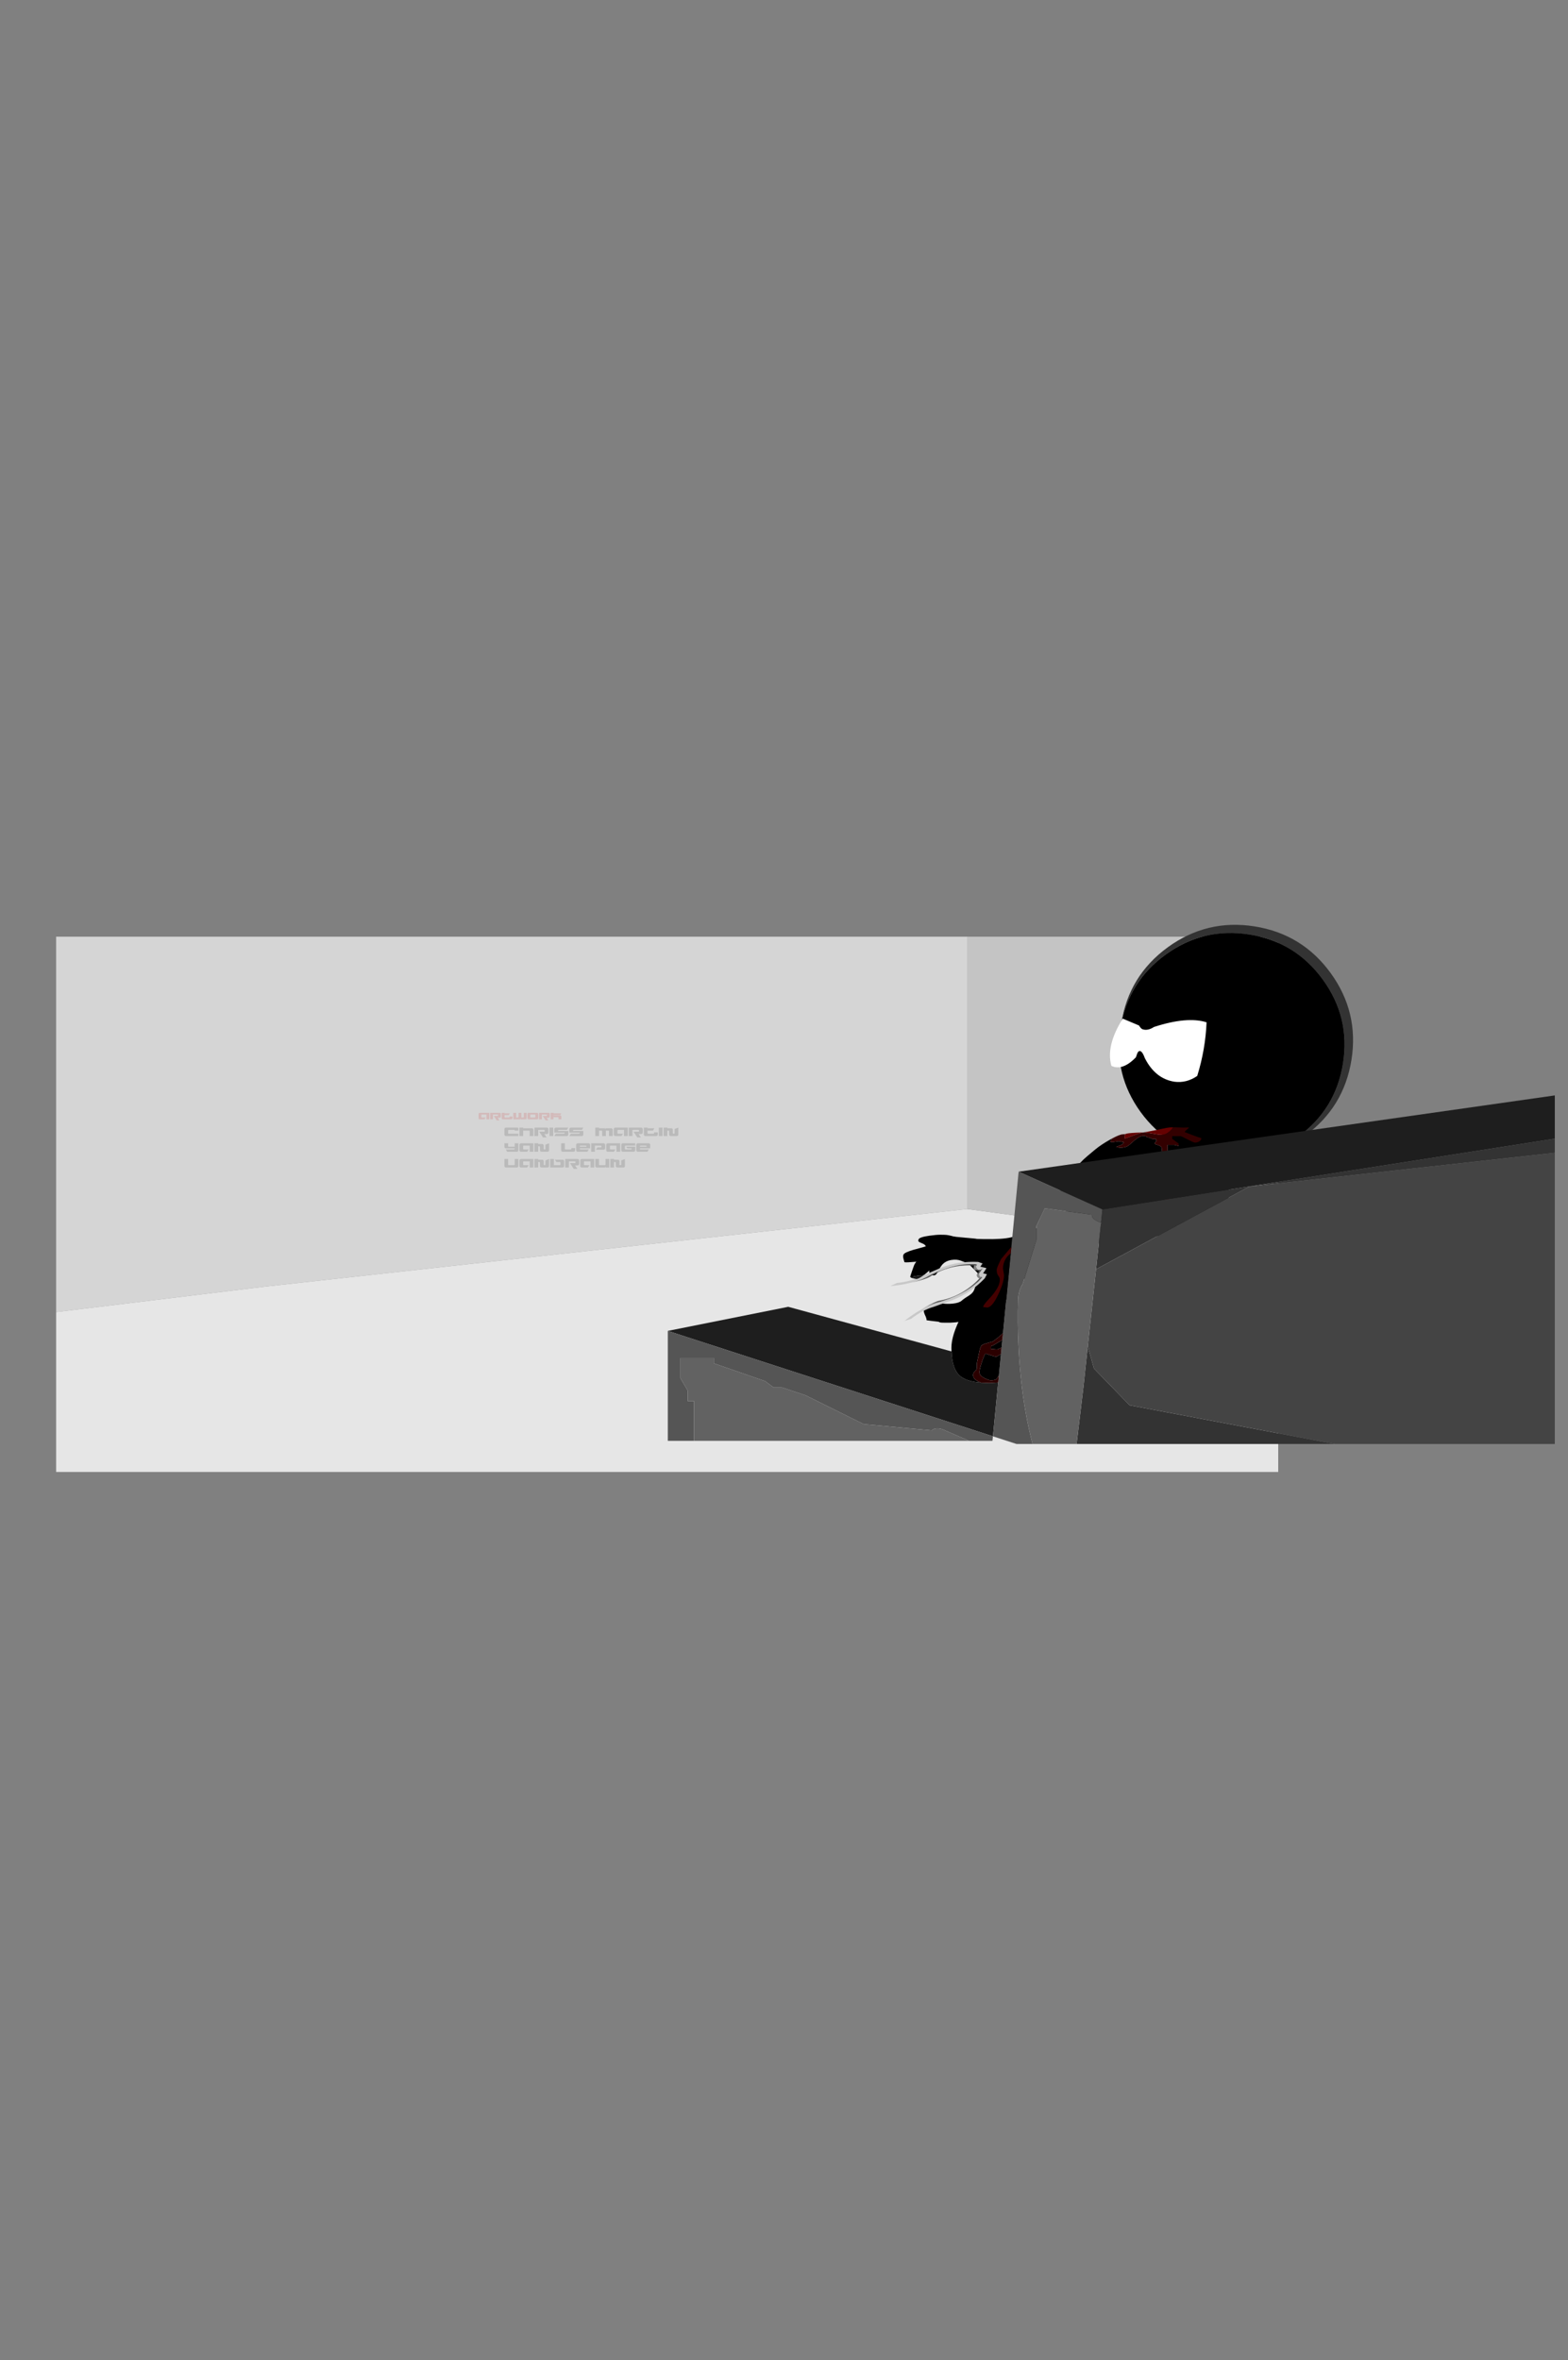 <?xml version="1.0" encoding="UTF-8" standalone="no"?>
<svg xmlns:xlink="http://www.w3.org/1999/xlink" height="2253.25px" width="1497.2px" xmlns="http://www.w3.org/2000/svg">
  <rect width="100%" height="100%" fill="#808080" stroke="none"/>
  <g transform="matrix(1.0, 0.0, 0.0, 1.0, 755.4, 1136.6)">
    <use height="511.0" transform="matrix(1.0, 0.0, 0.0, 1.0, -701.8, -242.4)" width="1166.9" xlink:href="#sprite0"/>
    <use height="511.5" transform="matrix(1.0, 0.0, 0.0, 1.0, -117.75, -269.6)" width="846.95" xlink:href="#sprite1"/>
    <use height="57.75" transform="matrix(1.0, 0.0, 0.0, 1.0, -298.45, -77.1)" width="196.95" xlink:href="#sprite11"/>
  </g>
  <defs>
    <g id="sprite0" transform="matrix(1.0, 0.0, 0.0, 1.0, 0.0, 0.0)">
      <use height="511.0" transform="matrix(1.0, 0.0, 0.0, 1.0, 0.0, 0.0)" width="1166.9" xlink:href="#shape0"/>
    </g>
    <g id="shape0" transform="matrix(1.0, 0.0, 0.0, 1.0, 0.0, 0.0)">
      <path d="M869.9 260.0 L199.95 334.0 0.0 358.35 0.0 0.0 869.9 0.0 869.9 260.0" fill="#d5d5d5" fill-rule="evenodd" stroke="none"/>
      <path d="M1166.9 300.2 L1166.9 511.0 0.0 511.0 0.0 358.35 199.95 334.0 869.9 260.0 1166.9 300.2" fill="#e6e6e6" fill-rule="evenodd" stroke="none"/>
      <path d="M1166.9 300.2 L869.9 260.0 869.9 0.0 1166.9 0.0 1166.9 300.2" fill="#c4c4c4" fill-rule="evenodd" stroke="none"/>
    </g>
    <g id="sprite1" transform="matrix(1.0, 0.0, 0.0, 1.0, -1.15, 0.0)">
      <use height="583.1" transform="matrix(-0.285, -0.123, -0.123, 0.285, 431.741, 293.408)" width="583.2" xlink:href="#sprite2"/>
      <use height="200.85" transform="matrix(1.099, 0.174, -0.174, 1.099, 451.55, 0.0)" width="200.0" xlink:href="#sprite7"/>
      <use height="74.8" transform="matrix(0.778, 0.328, -0.382, 0.907, 445.062, 79.231)" width="104.45" xlink:href="#sprite8"/>
      <use height="243.95" transform="matrix(0.44, 0.0, 0.0, 0.44, 366.95, 209.222)" width="389.15" xlink:href="#sprite9"/>
      <use height="332.75" transform="matrix(1.0, 0.0, 0.0, 1.0, 1.15, 178.75)" width="846.95" xlink:href="#sprite10"/>
    </g>
    <g id="sprite2" transform="matrix(1.0, 0.0, 0.0, 1.0, 280.25, 274.5)">
      <use height="396.05" transform="matrix(1.0, 0.0, 0.0, 1.0, -280.25, -274.5)" width="560.3" xlink:href="#sprite3"/>
      <use height="159.8" transform="matrix(0.944, 0.326, -0.326, 0.944, -44.656, 28.651)" width="255.0" xlink:href="#sprite4"/>
      <use height="85.6" transform="matrix(0.492, 0.279, -0.279, 0.492, 42.459, 13.515)" width="529.15" xlink:href="#sprite5"/>
      <use height="85.6" transform="matrix(0.279, 0.492, 0.492, -0.279, 7.289, 48.326)" width="529.15" xlink:href="#sprite5"/>
      <use height="141.1" transform="matrix(0.949, 0.307, -0.307, 0.949, 42.444, -51.993)" width="245.85" xlink:href="#sprite6"/>
    </g>
    <g id="sprite3" transform="matrix(1.0, 0.0, 0.0, 1.0, 280.15, 198.05)">
      <use height="396.05" transform="matrix(1.0, 0.0, 0.0, 1.0, -280.15, -198.05)" width="560.3" xlink:href="#shape1"/>
    </g>
    <g id="shape1" transform="matrix(1.0, 0.0, 0.0, 1.0, 280.15, 198.05)">
      <path d="M-165.4 -198.05 L-149.7 -178.2 Q-123.6 -144.5 -91.95 -100.0 -65.9 -63.3 -50.45 -46.7 -32.15 -27.05 -0.95 -4.0 20.3 11.6 70.55 32.3 L109.65 48.0 Q127.35 55.15 137.85 60.0 L149.05 61.0 Q170.3 63.1 182.35 66.6 187.3 68.1 201.05 74.0 211.55 78.5 230.15 89.8 256.15 105.65 256.15 113.0 256.15 117.85 253.25 119.35 251.2 120.4 245.95 120.2 238.95 119.95 236.55 120.2 230.9 120.85 227.15 124.0 231.25 128.1 256.7 147.95 280.15 167.4 280.15 174.5 280.15 178.9 277.75 182.8 275.85 185.95 268.15 195.0 262.45 193.9 237.5 180.2 208.95 164.5 190.95 157.35 L190.05 157.0 189.05 157.0 Q192.05 160.0 192.05 167.5 192.05 176.8 189.05 186.05 185.15 198.0 178.55 198.0 170.85 198.0 167.3 195.25 164.25 192.9 163.15 187.4 162.8 185.65 161.85 174.8 161.0 165.3 159.05 158.0 154.7 141.5 137.6 130.95 123.8 122.5 111.05 122.0 L87.25 120.85 Q60.7 130.35 41.85 139.55 29.05 145.75 13.8 155.35 2.8 162.25 -4.0 164.2 -13.55 167.0 -32.45 167.0 -45.9 167.0 -51.75 162.8 -56.35 159.5 -60.35 149.55 -67.45 132.0 -70.4 126.3 -79.2 109.2 -93.95 92.0 -104.05 80.15 -141.0 34.9 -163.0 7.95 -198.3 -31.0 -206.35 -36.15 -215.95 -45.95 -227.85 -58.1 -246.45 -81.85 -257.5 -96.0 -280.15 -126.15 -257.9 -144.55 -188.45 -184.85 L-165.4 -198.05 M76.15 56.7 Q75.05 56.8 75.05 57.0 L80.05 57.0 76.15 56.7" fill="#000000" fill-rule="evenodd" stroke="none"/>
    </g>
    <g id="sprite4" transform="matrix(1.0, 0.0, 0.0, 1.0, 127.5, 79.9)">
      <use height="159.8" transform="matrix(1.0, 0.0, 0.0, 1.0, -127.5, -79.9)" width="255.0" xlink:href="#shape2"/>
    </g>
    <g id="shape2" transform="matrix(1.0, 0.0, 0.0, 1.0, 127.5, 79.9)">
      <path d="M-120.5 -56.4 Q-120.5 -66.95 -112.5 -72.95 -103.25 -79.9 -84.0 -79.9 -49.55 -79.9 -36.35 -63.2 -31.45 -56.95 -27.95 -46.5 L-22.5 -27.9 Q-19.6 -18.45 -8.45 -9.85 L2.05 -2.0 Q8.65 3.1 13.5 8.1 20.7 15.55 40.6 19.05 56.15 21.75 70.5 21.1 84.7 20.55 103.05 30.65 113.0 36.15 127.5 46.1 127.1 52.75 121.95 61.65 116.8 70.5 116.5 76.1 L102.8 76.9 73.25 78.1 78.5 78.1 Q78.5 79.9 68.15 79.9 L44.05 78.25 Q8.45 74.05 -4.5 66.1 L-21.5 55.85 -34.5 47.8 -35.7 47.7 Q-40.25 45.9 -50.95 42.35 -70.4 35.8 -83.2 29.7 -127.5 8.5 -127.5 -21.4 -127.5 -34.05 -120.8 -45.4 L-120.35 -45.35 -120.4 -46.05 -120.5 -56.4" fill="#000000" fill-rule="evenodd" stroke="none"/>
    </g>
    <g id="sprite5" transform="matrix(1.0, 0.0, 0.0, 1.0, 264.55, 42.8)">
      <use height="85.6" transform="matrix(1.0, 0.0, 0.0, 1.0, -264.55, -42.8)" width="529.15" xlink:href="#shape3"/>
    </g>
    <g id="shape3" transform="matrix(1.0, 0.0, 0.0, 1.0, 264.55, 42.8)">
      <path d="M-250.55 14.7 L-264.55 1.7 -233.55 -9.35 -247.55 -25.35 -224.5 -36.35 Q-118.0 -53.1 -19.45 -26.35 L90.55 7.7 Q150.5 30.7 227.6 29.7 L264.6 42.7 Q222.65 43.35 186.3 40.55 L140.95 35.35 Q85.0 26.6 45.55 7.7 -114.8 -49.4 -216.55 -22.35 -202.65 -12.3 -216.55 4.7 L-250.55 14.7" fill="#c8c8c8" fill-rule="evenodd" stroke="none"/>
      <path d="M-200.55 -19.35 Q-193.1 -7.1 -200.55 5.15 L-216.55 4.7 Q-202.65 -12.3 -216.55 -22.35 L-200.55 -19.35" fill="#848484" fill-rule="evenodd" stroke="none"/>
      <path d="M140.95 35.35 Q65.95 26.1 45.55 15.65 -69.1 -41.7 -200.55 -19.35 L-216.55 -22.35 Q-114.8 -49.4 45.55 7.7 85.0 26.6 140.95 35.35 M-200.55 5.15 L-227.55 14.7 -250.55 14.7 -216.55 4.7 -200.55 5.15" fill="#595959" fill-rule="evenodd" stroke="none"/>
    </g>
    <g id="sprite6" transform="matrix(1.0, 0.0, 0.0, 1.0, 122.9, 70.55)">
      <use height="141.1" transform="matrix(1.0, 0.0, 0.0, 1.0, -122.9, -70.55)" width="245.85" xlink:href="#shape4"/>
    </g>
    <g id="shape4" transform="matrix(1.0, 0.0, 0.0, 1.0, 122.9, 70.55)">
      <path d="M81.65 56.35 L77.8 52.75 Q70.35 45.6 64.7 38.7 58.95 31.7 57.95 28.55 51.6 8.2 45.65 -1.5 37.65 -14.55 24.95 -19.45 15.65 -23.0 6.7 -25.6 L6.6 -25.6 6.55 -25.55 Q2.15 -24.15 -10.95 -18.0 -23.0 -12.35 -31.25 -10.2 -43.75 -6.95 -56.05 -8.45 L-52.55 -8.45 -68.95 -9.85 -99.05 -12.45 Q-109.9 -13.25 -115.4 -21.25 -120.6 -28.9 -118.55 -40.1 L-122.9 -40.8 Q-117.7 -52.6 -109.05 -59.2 -101.05 -65.35 -88.75 -67.95 -78.6 -70.1 -62.05 -70.45 -52.1 -70.65 -29.05 -70.45 L-1.4 -70.45 22.1 -70.55 Q39.6 -70.15 47.4 -66.9 54.85 -63.85 63.7 -53.85 L77.55 -37.75 87.95 -25.45 Q93.5 -19.15 98.05 -8.15 L100.5 -1.5 104.95 10.55 109.8 19.0 Q113.85 25.8 114.95 30.55 L119.3 48.0 Q122.95 63.05 122.95 65.05 122.95 67.8 114.8 69.4 L113.4 63.65 102.1 60.45 Q95.95 58.6 93.8 58.6 88.85 58.6 81.95 56.45 L81.65 56.35" fill="#000000" fill-rule="evenodd" stroke="none"/>
      <path d="M114.8 69.4 L114.0 69.55 104.45 70.55 Q97.2 70.55 81.65 56.35 L81.95 56.45 Q88.85 58.6 93.8 58.6 95.95 58.6 102.1 60.45 L113.4 63.65 114.8 69.4" fill="#1a1a1a" fill-rule="evenodd" stroke="none"/>
    </g>
    <g id="sprite7" transform="matrix(1.0, 0.0, 0.0, 1.0, 0.0, 0.0)">
      <use height="200.85" transform="matrix(1.0, 0.0, 0.0, 1.0, 0.0, 0.0)" width="200.0" xlink:href="#shape5"/>
    </g>
    <g id="shape5" transform="matrix(1.0, 0.0, 0.0, 1.0, 0.0, 0.0)">
      <path d="M120.9 198.0 Q145.65 191.85 164.95 172.55 193.3 144.25 193.3 104.2 193.3 64.15 164.95 35.9 136.65 7.55 96.65 7.55 56.6 7.55 28.25 35.9 0.75 63.4 0.0 102.15 L0.0 100.0 Q0.0 58.6 29.25 29.3 58.55 0.0 100.0 0.0 141.4 0.0 170.7 29.3 200.0 58.6 200.0 100.0 200.0 141.45 170.7 170.75 149.1 192.3 120.9 198.0" fill="#333333" fill-rule="evenodd" stroke="none"/>
      <path d="M0.0 102.15 Q0.75 63.4 28.25 35.9 56.6 7.55 96.65 7.55 136.65 7.55 164.95 35.9 193.3 64.15 193.3 104.2 193.3 144.25 164.95 172.55 145.65 191.85 120.9 198.0 109.35 200.85 96.65 200.85 56.6 200.85 28.25 172.55 0.0 144.25 0.0 104.2 L0.0 102.15" fill="#000000" fill-rule="evenodd" stroke="none"/>
    </g>
    <g id="sprite8" transform="matrix(1.0, 0.0, 0.0, 1.0, -1.8, -0.1)">
      <use height="74.8" transform="matrix(1.0, 0.0, 0.0, 1.0, 1.8, 0.1)" width="104.45" xlink:href="#shape6"/>
    </g>
    <g id="shape6" transform="matrix(1.0, 0.0, 0.0, 1.0, -1.8, -0.1)">
      <path d="M106.25 51.55 Q98.35 62.15 85.1 65.3 63.8 69.9 43.85 55.4 36.15 48.25 34.1 52.2 33.65 53.85 34.15 58.0 26.3 75.4 12.4 74.9 -2.45 59.15 3.5 28.4 L23.5 28.4 Q26.1 30.15 28.25 30.45 34.8 30.3 39.7 24.05 69.6 1.9 92.45 0.1 103.2 24.85 106.25 51.55" fill="#ffffff" fill-rule="evenodd" stroke="none"/>
    </g>
    <g id="sprite9" transform="matrix(1.0, 0.0, 0.0, 1.0, 0.0, -0.05)">
      <use height="243.95" transform="matrix(1.0, 0.0, 0.0, 1.0, 0.0, 0.05)" width="389.15" xlink:href="#shape7"/>
    </g>
    <g id="shape7" transform="matrix(1.0, 0.0, 0.0, 1.0, 0.0, -0.05)">
      <path d="M300.1 0.55 Q319.15 1.8 351.55 7.3 L382.2 12.65 387.35 13.55 387.15 16.65 388.15 30.7 Q389.15 43.35 389.15 62.15 L389.15 74.15 Q389.15 89.15 388.15 102.15 L385.15 157.15 Q383.2 162.55 377.6 179.1 371.65 195.25 365.15 206.8 346.5 239.8 319.0 244.0 316.1 242.0 267.4 238.8 202.45 234.6 183.15 232.15 170.95 230.65 81.4 197.5 26.75 177.3 0.0 166.55 L0.15 166.15 Q1.15 164.15 18.45 139.35 36.6 113.4 39.15 109.15 52.55 87.35 71.2 69.4 76.05 64.75 96.15 48.15 109.35 37.25 129.05 26.3 L133.4 23.95 Q130.25 27.75 129.2 31.2 129.9 31.9 130.9 32.1 L133.7 32.2 140.2 31.2 146.7 30.2 Q149.8 30.2 152.55 31.2 155.3 32.2 158.2 32.2 157.3 36.45 150.5 39.1 L142.2 42.2 142.2 43.2 146.25 43.7 150.7 44.2 Q160.55 44.2 166.85 40.5 169.55 38.9 179.2 30.2 193.1 17.75 202.05 18.25 206.5 18.5 208.2 21.2 L208.2 21.3 Q212.6 21.7 216.7 23.8 221.05 26.05 228.2 25.2 228.2 28.2 229.2 30.2 L226.7 31.85 Q226.1 32.65 225.2 36.2 233.45 38.7 236.1 40.0 239.35 41.6 240.25 44.0 240.9 45.7 241.1 51.1 241.4 58.6 242.2 64.2 243.2 71.5 245.95 86.8 248.2 100.4 248.2 108.2 248.2 116.15 246.2 122.95 244.2 129.75 244.2 133.7 244.2 146.65 248.2 161.5 252.25 176.65 256.2 177.2 256.2 175.15 257.7 172.8 259.2 170.4 259.2 169.7 259.2 164.45 256.2 145.9 L253.2 128.2 Q253.2 127.05 255.7 118.0 258.2 108.9 258.2 102.7 258.2 87.8 257.9 84.3 257.05 74.65 253.2 64.2 L253.2 38.2 268.2 38.2 273.45 39.6 277.2 40.2 277.2 35.2 271.25 30.8 Q265.1 26.15 263.2 25.2 L263.2 19.2 282.2 19.2 Q285.15 20.35 298.9 27.45 310.0 33.2 312.7 33.2 316.95 33.2 321.4 30.85 327.2 27.85 326.2 23.2 322.15 22.6 307.25 16.85 L290.2 10.2 Q291.3 8.25 297.45 2.85 L300.1 0.55 M161.4 14.65 L162.95 14.15 161.65 15.15 161.4 14.65 M198.15 11.15 L200.05 11.0 204.55 10.4 204.7 11.2 200.15 11.5 200.1 11.5 198.3 11.75 198.25 11.75 198.15 11.15" fill="#000000" fill-rule="evenodd" stroke="none"/>
      <path d="M133.4 23.95 Q149.95 15.15 156.15 15.15 L161.4 14.65 161.65 15.15 160.2 16.2 160.2 24.2 Q167.35 22.25 185.0 15.4 192.05 12.65 198.25 11.75 L198.3 11.75 200.1 11.5 200.15 11.5 204.7 11.2 Q208.5 11.2 221.65 13.7 234.8 16.2 240.2 16.2 248.35 16.2 256.35 9.7 261.35 5.7 265.2 0.05 271.4 -0.05 279.65 0.35 L286.65 0.65 297.0 0.35 300.1 0.55 297.45 2.85 Q291.3 8.25 290.2 10.2 L307.25 16.85 Q322.15 22.6 326.2 23.2 327.2 27.85 321.4 30.85 316.95 33.2 312.7 33.2 310.0 33.2 298.9 27.45 285.15 20.35 282.2 19.2 L263.2 19.2 263.2 25.2 Q265.1 26.15 271.25 30.8 L277.2 35.2 277.2 40.2 273.45 39.6 268.2 38.2 253.2 38.2 253.2 64.2 Q257.05 74.65 257.9 84.3 258.2 87.8 258.2 102.7 258.2 108.9 255.7 118.0 253.2 127.05 253.2 128.2 L256.2 145.9 Q259.2 164.45 259.2 169.7 259.2 170.4 257.7 172.8 256.2 175.15 256.2 177.2 252.25 176.65 248.2 161.5 244.2 146.65 244.2 133.7 244.2 129.75 246.2 122.95 248.2 116.15 248.2 108.2 248.2 100.4 245.95 86.8 243.2 71.5 242.2 64.2 241.4 58.6 241.1 51.1 240.9 45.7 240.25 44.0 239.35 41.6 236.1 40.0 233.45 38.7 225.2 36.2 226.1 32.65 226.7 31.85 L229.2 30.2 Q228.2 28.2 228.2 25.2 221.05 26.05 216.7 23.8 212.6 21.7 208.2 21.3 L208.2 21.2 Q206.5 18.5 202.05 18.25 193.1 17.75 179.2 30.2 169.55 38.9 166.85 40.5 160.55 44.2 150.7 44.2 L146.25 43.7 142.2 43.2 142.2 42.2 150.5 39.1 Q157.3 36.45 158.2 32.2 155.3 32.2 152.55 31.2 149.8 30.2 146.7 30.2 L140.2 31.2 133.7 32.2 130.9 32.1 Q129.9 31.9 129.2 31.2 130.25 27.75 133.4 23.95" fill="#330000" fill-rule="evenodd" stroke="none"/>
      <path d="M162.95 14.15 L164.2 13.65 Q170.5 12.05 198.15 11.15 L198.25 11.75 Q192.05 12.65 185.0 15.4 167.35 22.25 160.2 24.2 L160.2 16.2 161.65 15.15 162.95 14.15 M204.55 10.4 L223.0 7.05 251.15 1.15 Q255.9 0.1 265.2 0.05 261.35 5.7 256.35 9.7 248.35 16.2 240.2 16.2 234.8 16.2 221.65 13.7 208.5 11.2 204.7 11.2 L204.55 10.4" fill="#650101" fill-rule="evenodd" stroke="none"/>
    </g>
    <g id="sprite10" transform="matrix(1.0, 0.0, 0.0, 1.0, 0.0, 0.0)">
      <use height="332.75" transform="matrix(1.0, 0.0, 0.0, 1.0, 0.0, 0.0)" width="846.95" xlink:href="#shape8"/>
    </g>
    <g id="shape8" transform="matrix(1.0, 0.0, 0.0, 1.0, 0.0, 0.0)">
      <path d="M335.0 72.8 L846.95 0.0 846.95 41.3 415.0 108.8 335.0 72.8 M0.0 224.8 L115.0 201.8 270.9 244.4 Q271.5 261.1 278.8 267.6 284.9 273.05 299.15 274.25 L307.0 274.55 307.8 274.55 315.45 274.05 310.45 325.45 0.0 224.8" fill="#1e1e1e" fill-rule="evenodd" stroke="none"/>
      <path d="M846.95 41.3 L846.95 54.8 555.2 87.0 408.9 165.95 413.65 121.55 415.0 108.8 846.95 41.3 M636.95 332.75 L390.35 332.75 397.05 276.8 401.0 239.55 406.95 260.8 440.95 295.8 636.95 332.75" fill="#333333" fill-rule="evenodd" stroke="none"/>
      <path d="M846.95 54.8 L846.95 332.75 636.95 332.75 440.95 295.8 406.95 260.8 401.0 239.55 408.9 165.95 555.2 87.0 846.95 54.8" fill="#444444" fill-rule="evenodd" stroke="none"/>
      <path d="M348.3 332.75 L332.95 332.75 310.45 325.45 310.0 329.75 287.7 329.75 262.05 318.65 Q255.4 316.6 252.0 319.8 L187.0 313.8 131.5 286.3 109.0 278.8 101.0 278.8 93.0 272.8 44.0 255.8 44.0 250.8 12.0 250.8 12.0 269.8 19.0 281.8 19.0 291.8 25.0 291.8 25.0 329.75 0.0 329.75 0.0 224.8 310.45 325.45 315.45 274.05 316.1 267.45 318.1 246.75 318.7 240.6 319.4 233.5 320.05 227.0 327.45 150.75 328.05 144.55 335.0 72.8 415.0 108.8 413.65 121.55 Q404.3 118.15 404.95 113.8 L359.95 107.8 351.95 124.8 351.95 137.8 338.95 179.8 Q334.75 186.4 334.5 194.8 333.8 216.55 334.85 238.25 335.45 252.4 336.85 266.55 L337.25 270.55 Q340.65 303.6 348.3 332.75" fill="#555555" fill-rule="evenodd" stroke="none"/>
      <path d="M390.35 332.75 L348.3 332.75 Q340.65 303.6 337.25 270.55 L336.85 266.55 Q335.45 252.4 334.85 238.25 333.8 216.55 334.5 194.8 334.75 186.4 338.95 179.8 L351.95 137.8 351.95 124.8 359.95 107.8 404.95 113.8 Q404.3 118.15 413.65 121.55 L408.9 165.95 401.0 239.55 397.05 276.8 390.35 332.75 M287.7 329.75 L25.0 329.75 25.0 291.8 19.0 291.8 19.0 281.8 12.0 269.8 12.0 250.8 44.0 250.8 44.0 255.8 93.0 272.8 101.0 278.8 109.0 278.8 131.5 286.3 187.0 313.8 252.0 319.8 Q255.4 316.6 262.05 318.65 L287.7 329.75" fill="#626262" fill-rule="evenodd" stroke="none"/>
      <path d="M270.9 244.4 L270.8 240.95 Q270.8 216.8 309.0 167.65 L318.35 156.05 317.5 157.7 Q314.05 164.75 314.05 166.5 314.05 170.25 315.55 172.1 316.55 173.35 316.9 174.55 L317.05 175.75 Q317.05 177.75 316.35 180.0 314.7 185.05 309.35 191.3 L303.85 197.4 Q301.3 200.45 301.05 202.0 L302.85 202.25 304.8 202.5 Q309.6 202.5 315.3 190.5 L315.55 190.0 Q321.05 178.4 321.05 171.5 L320.55 168.4 320.05 165.25 Q320.05 160.15 322.75 155.8 324.6 152.9 327.45 150.75 L320.05 227.0 315.5 231.0 311.0 234.45 310.05 235.0 304.05 236.7 Q299.85 237.8 299.05 239.5 297.9 241.95 297.3 245.35 L295.55 253.5 Q295.0 255.45 295.15 258.2 295.3 260.45 294.55 262.0 L292.85 263.75 Q291.55 265.1 291.55 267.0 291.55 271.35 298.55 274.0 L299.15 274.25 Q284.9 273.05 278.8 267.6 271.5 261.1 270.9 244.4 M319.4 233.5 L318.7 240.6 Q315.4 242.5 314.05 242.5 L311.4 242.25 310.2 242.15 308.55 242.0 308.55 239.5 310.55 238.65 314.9 236.1 Q317.55 234.45 319.4 233.5 M318.1 246.75 L316.1 267.45 313.9 270.65 Q312.4 272.0 308.55 272.0 L307.25 271.85 Q305.4 271.45 302.55 270.0 297.55 267.45 297.55 264.25 297.55 261.45 300.05 254.0 302.6 246.5 303.55 246.5 L309.6 248.45 313.3 249.5 Q314.1 249.5 316.9 247.6 L318.1 246.75" fill="#000000" fill-rule="evenodd" stroke="none"/>
      <path d="M318.35 156.05 L318.8 155.55 328.05 144.55 327.45 150.75 Q324.6 152.9 322.75 155.8 320.05 160.15 320.05 165.25 L320.55 168.4 321.05 171.5 Q321.05 178.4 315.55 190.0 L315.3 190.5 Q309.6 202.5 304.8 202.5 L302.85 202.25 301.05 202.0 Q301.3 200.45 303.85 197.4 L309.35 191.3 Q314.7 185.05 316.35 180.0 317.05 177.75 317.05 175.75 L316.9 174.55 Q316.55 173.35 315.55 172.1 314.05 170.25 314.05 166.5 314.05 164.75 317.5 157.7 L318.35 156.05" fill="#440000" fill-rule="evenodd" stroke="none"/>
      <path d="M320.05 227.0 L319.4 233.5 Q317.55 234.45 314.9 236.1 L310.55 238.65 308.55 239.5 308.55 242.0 310.2 242.15 311.4 242.25 314.05 242.5 Q315.4 242.5 318.7 240.6 L318.1 246.75 316.9 247.6 Q314.1 249.5 313.3 249.5 L309.6 248.45 303.55 246.5 Q302.6 246.5 300.05 254.0 297.55 261.45 297.55 264.25 297.55 267.45 302.55 270.0 305.4 271.45 307.25 271.85 L308.55 272.0 Q312.4 272.0 313.9 270.65 L316.1 267.45 315.45 274.05 307.8 274.55 307.0 274.55 299.15 274.25 298.55 274.0 Q291.55 271.35 291.55 267.0 291.55 265.1 292.85 263.75 L294.55 262.0 Q295.3 260.45 295.15 258.2 295.0 255.45 295.55 253.5 L297.3 245.35 Q297.9 241.95 299.05 239.5 299.85 237.8 304.05 236.7 L310.05 235.0 311.0 234.45 315.5 231.0 320.05 227.0" fill="#2b0000" fill-rule="evenodd" stroke="none"/>
    </g>
    <g id="sprite11" transform="matrix(1.0, 0.0, 0.0, 1.0, 83.8, 27.05)">
      <use height="11.05" transform="matrix(1.0, 0.0, 0.0, 1.0, -83.8, -27.05)" width="83.85" xlink:href="#text0"/>
      <use height="43.75" transform="matrix(1.0, 0.0, 0.0, 1.0, -59.1, -13.05)" width="172.25" xlink:href="#text1"/>
    </g>
    <g id="text0" transform="matrix(1.0, 0.0, 0.0, 1.0, -0.5, 1.05)">
      <g transform="matrix(1.0, 0.0, 0.0, 1.0, 0.0, 0.0)">
        <use fill="#cc0000" fill-opacity="0.125" height="11.05" transform="matrix(0.01, 0.0, 0.0, 0.01, 0.0, 8.0)" width="83.85" xlink:href="#font_Fusion_a0"/>
        <use fill="#cc0000" fill-opacity="0.125" height="11.05" transform="matrix(0.01, 0.0, 0.0, 0.01, 11.05, 8.0)" width="83.85" xlink:href="#font_Fusion_r0"/>
        <use fill="#cc0000" fill-opacity="0.125" height="11.05" transform="matrix(0.01, 0.0, 0.0, 0.01, 22.1, 8.0)" width="83.85" xlink:href="#font_Fusion_t0"/>
        <use fill="#cc0000" fill-opacity="0.125" height="11.05" transform="matrix(0.01, 0.0, 0.0, 0.01, 33.15, 8.0)" width="83.85" xlink:href="#font_Fusion_w0"/>
        <use fill="#cc0000" fill-opacity="0.125" height="11.05" transform="matrix(0.01, 0.0, 0.0, 0.01, 46.7, 8.0)" width="83.85" xlink:href="#font_Fusion_o0"/>
        <use fill="#cc0000" fill-opacity="0.125" height="11.05" transform="matrix(0.01, 0.0, 0.0, 0.01, 57.75, 8.0)" width="83.85" xlink:href="#font_Fusion_r0"/>
        <use fill="#cc0000" fill-opacity="0.125" height="11.05" transform="matrix(0.01, 0.0, 0.0, 0.01, 68.8, 8.0)" width="83.85" xlink:href="#font_Fusion_k0"/>
      </g>
    </g>
    <g id="font_Fusion_a0">
      <path d="M1074.5 0.0 L1074.5 -622.5 158.5 -622.5 Q114.0 -622.5 82.0 -590.5 50.0 -558.5 50.0 -515.0 L50.0 -108.5 Q50.0 -65.0 82.5 -32.5 115.0 0.0 158.5 0.0 L618.0 0.0 723.0 -170.5 360.0 -170.5 Q344.5 -170.5 333.0 -182.0 321.5 -193.5 321.5 -209.5 L321.5 -413.0 Q321.5 -429.0 333.0 -440.5 344.5 -452.0 360.0 -452.0 L803.0 -452.0 803.0 0.0 1074.5 0.0" fill-rule="evenodd" stroke="none"/>
    </g>
    <g id="font_Fusion_r0">
      <path d="M803.0 -412.5 L803.0 -360.5 Q803.0 -345.5 791.5 -333.0 779.5 -321.0 764.0 -321.0 L401.5 -321.0 673.0 100.5 941.0 100.5 773.5 -150.5 966.5 -150.5 Q1010.5 -150.5 1042.5 -182.5 1074.5 -214.5 1074.5 -259.0 L1074.5 -515.0 Q1074.5 -558.0 1042.5 -590.5 1010.0 -622.5 966.5 -622.5 L50.0 -622.5 50.0 0.0 321.5 0.0 321.5 -452.0 764.0 -452.0 Q779.5 -452.0 791.5 -440.0 803.0 -428.5 803.0 -412.5" fill-rule="evenodd" stroke="none"/>
    </g>
    <g id="font_Fusion_t0">
      <path d="M1074.5 -108.5 L1074.5 -271.0 803.0 -271.0 803.0 -209.5 Q803.0 -194.0 791.5 -182.0 779.5 -170.5 764.0 -170.5 L360.0 -170.5 Q345.5 -170.5 333.5 -182.5 321.5 -194.5 321.5 -209.5 L321.5 -401.5 718.5 -401.5 823.5 -572.0 321.5 -572.0 321.5 -622.5 50.0 -622.5 50.0 -108.5 Q50.0 -65.0 82.5 -32.5 115.0 0.0 158.5 0.0 L966.5 0.0 Q1010.5 0.0 1042.5 -32.0 1074.5 -64.0 1074.5 -108.5" fill-rule="evenodd" stroke="none"/>
    </g>
    <g id="font_Fusion_w0">
      <path d="M803.0 -98.5 L803.0 0.0 1217.5 0.0 Q1261.5 0.0 1293.5 -32.0 1325.5 -64.0 1325.5 -108.5 L1325.5 -622.5 1054.0 -622.5 1054.0 -209.5 Q1054.0 -195.0 1042.5 -182.5 1030.5 -170.5 1015.0 -170.5 L823.5 -170.5 823.5 -622.5 552.0 -622.5 552.0 -209.5 Q552.0 -195.0 540.5 -182.5 528.5 -170.5 513.0 -170.5 L321.5 -170.5 321.5 -622.5 50.0 -622.5 50.0 0.0 715.5 0.0 Q759.0 0.0 790.5 -32.0 822.0 -64.0 803.0 -98.5 L803.0 -103.5 803.0 -98.5" fill-rule="evenodd" stroke="none"/>
    </g>
    <g id="font_Fusion_o0">
      <path d="M966.5 -622.5 L158.5 -622.5 Q114.0 -622.5 82.0 -590.5 50.0 -558.5 50.0 -515.0 L50.0 -108.5 Q50.0 -65.0 82.5 -32.5 115.0 0.0 158.5 0.0 L966.5 0.0 Q1010.0 0.0 1042.5 -32.5 1074.5 -65.5 1074.5 -108.5 L1074.5 -515.0 Q1074.5 -558.0 1042.5 -590.5 1010.0 -622.5 966.5 -622.5 M764.0 -452.0 L764.0 -452.0 Q779.5 -452.0 791.5 -440.0 803.0 -428.5 803.0 -413.0 L803.0 -209.5 Q803.0 -194.0 791.5 -182.0 779.5 -170.5 764.0 -170.5 L360.0 -170.5 Q344.5 -170.5 333.0 -182.0 321.5 -193.5 321.5 -209.5 L321.5 -413.0 Q321.5 -429.0 333.0 -440.5 344.5 -452.0 360.0 -452.0 L764.0 -452.0" fill-rule="evenodd" stroke="none"/>
    </g>
    <g id="font_Fusion_k0">
      <path d="M969.5 -401.5 L1074.5 -572.0 321.5 -572.0 321.5 -622.5 50.0 -622.5 50.0 0.0 321.5 0.0 321.5 -201.0 764.0 -201.0 Q779.5 -201.0 791.5 -189.0 803.0 -177.5 803.0 -162.0 L803.0 0.0 1074.5 0.0 1074.5 -264.0 Q1074.5 -307.0 1043.0 -339.0 1011.0 -371.5 966.5 -371.5 L321.5 -371.5 321.5 -401.5 969.5 -401.5" fill-rule="evenodd" stroke="none"/>
    </g>
    <g id="text1" transform="matrix(1.0, 0.0, 0.0, 1.0, -0.65, 1.05)">
      <g transform="matrix(1.0, 0.0, 0.0, 1.0, 0.0, 0.0)">
        <use fill="#000000" fill-opacity="0.125" height="43.75" transform="matrix(0.013, 0.0, 0.0, 0.013, 0.0, 10.0)" width="172.25" xlink:href="#font_Fusion_c0"/>
        <use fill="#000000" fill-opacity="0.125" height="43.75" transform="matrix(0.013, 0.0, 0.0, 0.013, 14.35, 10.0)" width="172.25" xlink:href="#font_Fusion_h0"/>
        <use fill="#000000" fill-opacity="0.125" height="43.75" transform="matrix(0.013, 0.0, 0.0, 0.013, 28.7, 10.0)" width="172.25" xlink:href="#font_Fusion_r0"/>
        <use fill="#000000" fill-opacity="0.125" height="43.75" transform="matrix(0.013, 0.0, 0.0, 0.013, 43.05, 10.0)" width="172.25" xlink:href="#font_Fusion_i0"/>
        <use fill="#000000" fill-opacity="0.125" height="43.75" transform="matrix(0.013, 0.0, 0.0, 0.013, 47.65, 10.0)" width="172.25" xlink:href="#font_Fusion_s0"/>
        <use fill="#000000" fill-opacity="0.125" height="43.75" transform="matrix(0.013, 0.0, 0.0, 0.013, 62.0, 10.0)" width="172.25" xlink:href="#font_Fusion_s0"/>
        <use fill="#000000" fill-opacity="0.125" height="43.75" transform="matrix(0.013, 0.0, 0.0, 0.013, 86.8, 10.0)" width="172.25" xlink:href="#font_Fusion_m0"/>
        <use fill="#000000" fill-opacity="0.125" height="43.75" transform="matrix(0.013, 0.0, 0.0, 0.013, 104.4, 10.0)" width="172.25" xlink:href="#font_Fusion_a0"/>
        <use fill="#000000" fill-opacity="0.125" height="43.75" transform="matrix(0.013, 0.0, 0.0, 0.013, 118.75, 10.0)" width="172.25" xlink:href="#font_Fusion_r0"/>
        <use fill="#000000" fill-opacity="0.125" height="43.75" transform="matrix(0.013, 0.0, 0.0, 0.013, 133.1, 10.0)" width="172.25" xlink:href="#font_Fusion_t0"/>
        <use fill="#000000" fill-opacity="0.125" height="43.75" transform="matrix(0.013, 0.0, 0.0, 0.013, 147.45, 10.0)" width="172.25" xlink:href="#font_Fusion_i0"/>
        <use fill="#000000" fill-opacity="0.125" height="43.75" transform="matrix(0.013, 0.0, 0.0, 0.013, 152.05, 10.0)" width="172.25" xlink:href="#font_Fusion_n0"/>
      </g>
      <g transform="matrix(1.0, 0.0, 0.0, 1.0, 0.0, 0.0)">
        <use fill="#000000" fill-opacity="0.125" height="43.75" transform="matrix(0.013, 0.0, 0.0, 0.013, 0.0, 25.0)" width="172.25" xlink:href="#font_Fusion_y0"/>
        <use fill="#000000" fill-opacity="0.125" height="43.75" transform="matrix(0.013, 0.0, 0.0, 0.013, 14.35, 25.0)" width="172.25" xlink:href="#font_Fusion_a0"/>
        <use fill="#000000" fill-opacity="0.125" height="43.75" transform="matrix(0.013, 0.0, 0.0, 0.013, 28.7, 25.0)" width="172.25" xlink:href="#font_Fusion_n0"/>
        <use fill="#000000" fill-opacity="0.125" height="43.75" transform="matrix(0.013, 0.0, 0.0, 0.013, 54.15, 25.0)" width="172.25" xlink:href="#font_Fusion_l0"/>
        <use fill="#000000" fill-opacity="0.125" height="43.75" transform="matrix(0.013, 0.0, 0.0, 0.013, 68.5, 25.0)" width="172.25" xlink:href="#font_Fusion_e0"/>
        <use fill="#000000" fill-opacity="0.125" height="43.75" transform="matrix(0.013, 0.0, 0.0, 0.013, 82.85, 25.0)" width="172.25" xlink:href="#font_Fusion_p0"/>
        <use fill="#000000" fill-opacity="0.125" height="43.75" transform="matrix(0.013, 0.0, 0.0, 0.013, 97.2, 25.0)" width="172.25" xlink:href="#font_Fusion_a0"/>
        <use fill="#000000" fill-opacity="0.125" height="43.75" transform="matrix(0.013, 0.0, 0.0, 0.013, 111.55, 25.0)" width="172.25" xlink:href="#font_Fusion_g0"/>
        <use fill="#000000" fill-opacity="0.125" height="43.75" transform="matrix(0.013, 0.0, 0.0, 0.013, 125.9, 25.0)" width="172.25" xlink:href="#font_Fusion_e0"/>
      </g>
      <g transform="matrix(1.0, 0.0, 0.0, 1.0, 0.0, 0.0)">
        <use fill="#000000" fill-opacity="0.125" height="43.75" transform="matrix(0.013, 0.0, 0.0, 0.013, 0.0, 40.0)" width="172.25" xlink:href="#font_Fusion_v0"/>
        <use fill="#000000" fill-opacity="0.125" height="43.75" transform="matrix(0.013, 0.0, 0.0, 0.013, 14.35, 40.0)" width="172.25" xlink:href="#font_Fusion_a0"/>
        <use fill="#000000" fill-opacity="0.125" height="43.75" transform="matrix(0.013, 0.0, 0.0, 0.013, 28.7, 40.0)" width="172.25" xlink:href="#font_Fusion_n0"/>
        <use fill="#000000" fill-opacity="0.125" height="43.75" transform="matrix(0.013, 0.0, 0.0, 0.013, 43.7, 40.0)" width="172.25" xlink:href="#font_Fusion_b0"/>
        <use fill="#000000" fill-opacity="0.125" height="43.75" transform="matrix(0.013, 0.0, 0.0, 0.013, 58.05, 40.0)" width="172.25" xlink:href="#font_Fusion_r0"/>
        <use fill="#000000" fill-opacity="0.125" height="43.75" transform="matrix(0.013, 0.0, 0.0, 0.013, 72.4, 40.0)" width="172.25" xlink:href="#font_Fusion_a0"/>
        <use fill="#000000" fill-opacity="0.125" height="43.75" transform="matrix(0.013, 0.0, 0.0, 0.013, 86.75, 40.0)" width="172.25" xlink:href="#font_Fusion_u0"/>
        <use fill="#000000" fill-opacity="0.125" height="43.75" transform="matrix(0.013, 0.0, 0.0, 0.013, 101.1, 40.0)" width="172.25" xlink:href="#font_Fusion_n0"/>
      </g>
    </g>
    <g id="font_Fusion_c0">
      <path d="M1015.0 -622.5 L158.5 -622.5 Q114.0 -622.5 82.0 -590.5 50.0 -558.5 50.0 -515.0 L50.0 -108.5 Q50.0 -65.0 82.5 -32.5 115.0 0.0 158.5 0.0 L1074.5 0.0 1074.5 -170.5 360.0 -170.5 Q344.5 -170.5 333.0 -182.0 321.5 -193.5 321.5 -209.5 L321.5 -411.5 Q321.5 -428.5 333.0 -440.0 344.5 -452.0 360.0 -452.0 L803.0 -452.0 803.0 -401.5 1074.5 -401.5 1074.5 -563.5 Q1074.5 -587.5 1057.0 -605.0 1039.5 -622.5 1015.0 -622.5" fill-rule="evenodd" stroke="none"/>
    </g>
    <g id="font_Fusion_h0">
      <path d="M1074.5 -464.5 L1074.5 -464.5 Q1074.5 -507.5 1042.5 -540.0 1010.0 -572.0 966.5 -572.0 L321.5 -572.0 321.5 -622.5 50.0 -622.5 50.0 0.0 321.5 0.0 321.5 -401.5 764.0 -401.5 Q779.5 -401.5 791.5 -390.0 803.0 -378.0 803.0 -362.5 L803.0 0.0 1074.5 0.0 1074.5 -464.5" fill-rule="evenodd" stroke="none"/>
    </g>
    <g id="font_Fusion_i0">
      <path d="M50.0 0.0 L321.5 0.0 321.5 -622.5 50.0 -622.5 50.0 0.0" fill-rule="evenodd" stroke="none"/>
    </g>
    <g id="font_Fusion_s0">
      <path d="M321.5 -371.5 L321.5 -413.0 Q321.5 -429.0 333.0 -440.5 344.5 -452.0 360.0 -452.0 L969.5 -452.0 1074.5 -622.5 158.5 -622.5 Q114.0 -622.5 82.0 -590.5 50.0 -558.5 50.0 -515.0 L50.0 -251.0 803.0 -251.0 803.0 -209.5 Q803.0 -195.0 791.5 -182.5 779.5 -170.5 764.0 -170.5 L155.0 -170.5 50.0 0.0 966.5 0.0 Q1010.5 0.0 1042.5 -32.0 1074.5 -64.0 1074.5 -108.5 L1074.5 -371.5 321.5 -371.5" fill-rule="evenodd" stroke="none"/>
    </g>
    <g id="font_Fusion_m0">
      <path d="M803.0 -475.0 L803.0 -475.0 Q822.0 -508.0 791.0 -540.0 760.0 -572.0 715.5 -572.0 L321.5 -572.0 321.5 -622.5 50.0 -622.5 50.0 0.0 321.5 0.0 321.5 -401.5 513.0 -401.5 Q528.5 -401.5 540.5 -390.0 552.0 -378.0 552.0 -362.5 L552.0 0.0 823.5 0.0 823.5 -401.5 1015.0 -401.5 Q1030.5 -401.5 1042.5 -390.0 1054.0 -378.0 1054.0 -362.5 L1054.0 0.0 1325.5 0.0 1325.5 -464.5 Q1325.5 -507.5 1293.5 -540.0 1261.0 -572.0 1217.5 -572.0 L803.0 -572.0 803.0 -475.0" fill-rule="evenodd" stroke="none"/>
    </g>
    <g id="font_Fusion_n0">
      <path d="M321.5 -622.5 L50.0 -622.5 50.0 0.0 321.5 0.0 321.5 -401.5 412.5 -401.5 Q428.0 -401.5 440.0 -390.0 451.5 -378.0 451.5 -362.5 L451.5 -108.5 Q451.5 -65.0 484.0 -32.5 516.5 0.0 560.0 0.0 L1016.5 0.0 Q1060.5 0.0 1092.5 -32.0 1124.5 -64.0 1124.5 -108.5 L1124.5 -622.5 853.0 -519.0 853.0 -209.5 Q853.0 -195.0 841.5 -182.5 829.5 -170.5 814.0 -170.5 L761.5 -170.5 Q746.0 -170.5 734.5 -182.0 723.0 -193.5 723.0 -209.5 L723.0 -464.5 Q723.0 -507.5 691.0 -540.0 658.5 -572.0 615.0 -572.0 L321.5 -572.0 321.5 -622.5" fill-rule="evenodd" stroke="none"/>
    </g>
    <g id="font_Fusion_y0">
      <path d="M50.0 -359.5 L50.0 -359.5 Q50.0 -316.0 82.5 -283.5 115.0 -251.0 158.5 -251.0 L803.0 -251.0 803.0 -209.5 Q803.0 -195.0 791.5 -182.5 779.5 -170.5 764.0 -170.5 L150.5 -170.5 255.5 0.0 966.5 0.0 Q1010.5 0.0 1042.5 -32.0 1074.5 -64.0 1074.5 -108.5 L1074.5 -622.5 803.0 -622.5 803.0 -371.5 360.0 -371.5 Q344.5 -371.5 333.0 -383.0 321.5 -394.5 321.5 -410.5 L321.5 -622.5 50.0 -622.5 50.0 -359.5" fill-rule="evenodd" stroke="none"/>
    </g>
    <g id="font_Fusion_l0">
      <path d="M1074.5 -108.5 L1074.5 -271.0 803.0 -271.0 803.0 -209.5 Q803.0 -194.0 791.5 -182.0 779.5 -170.5 764.0 -170.5 L360.0 -170.5 Q345.5 -170.5 333.5 -182.5 321.5 -194.5 321.5 -209.5 L321.5 -622.5 50.0 -622.5 50.0 -108.5 Q50.0 -65.0 82.5 -32.5 115.0 0.0 158.5 0.0 L966.5 0.0 Q1010.5 0.0 1042.5 -32.0 1074.5 -64.0 1074.5 -108.5" fill-rule="evenodd" stroke="none"/>
    </g>
    <g id="font_Fusion_e0">
      <path d="M803.0 -371.5 L321.5 -371.5 321.5 -413.0 Q321.5 -429.0 333.0 -440.5 344.5 -452.0 360.0 -452.0 L764.0 -452.0 Q779.5 -452.0 791.5 -440.0 803.0 -428.5 803.0 -413.0 L803.0 -371.5 M1074.5 -251.0 L1074.5 -515.0 Q1074.5 -558.0 1042.5 -590.5 1010.0 -622.5 966.5 -622.5 L158.5 -622.5 Q114.0 -622.5 82.0 -590.5 50.0 -558.5 50.0 -515.0 L50.0 -108.5 Q50.0 -65.0 82.5 -32.5 115.0 0.0 158.5 0.0 L869.0 0.0 974.0 -170.5 360.0 -170.5 Q344.5 -170.5 333.0 -182.0 321.5 -193.5 321.5 -209.5 L321.5 -251.0 1074.5 -251.0" fill-rule="evenodd" stroke="none"/>
    </g>
    <g id="font_Fusion_p0">
      <path d="M764.0 -452.0 L764.0 -452.0 Q779.5 -452.0 791.5 -440.0 803.0 -428.5 803.0 -412.5 L803.0 -360.5 Q803.0 -345.5 791.5 -333.0 779.5 -321.0 764.0 -321.0 L506.5 -321.0 401.5 -150.5 966.5 -150.5 Q1010.5 -150.5 1042.5 -182.5 1074.5 -214.5 1074.5 -259.0 L1074.5 -515.0 Q1074.5 -558.0 1042.5 -590.5 1010.0 -622.5 966.5 -622.5 L50.0 -622.5 50.0 0.0 321.5 0.0 321.5 -452.0 764.0 -452.0" fill-rule="evenodd" stroke="none"/>
    </g>
    <g id="font_Fusion_g0">
      <path d="M1074.5 -452.0 L1074.5 -622.5 158.5 -622.5 Q114.0 -622.5 82.0 -590.5 50.0 -558.5 50.0 -515.0 L50.0 -108.5 Q50.0 -65.0 82.5 -32.5 115.0 0.0 158.5 0.0 L966.5 0.0 Q1010.5 0.0 1042.5 -32.0 1074.5 -64.0 1074.5 -108.5 L1074.5 -371.5 401.5 -371.5 507.5 -251.0 803.0 -251.0 803.0 -170.5 360.0 -170.5 Q344.5 -170.5 333.0 -182.0 321.5 -193.5 321.5 -209.5 L321.5 -413.0 Q321.5 -429.0 333.0 -440.5 344.5 -452.0 360.0 -452.0 L1074.5 -452.0" fill-rule="evenodd" stroke="none"/>
    </g>
    <g id="font_Fusion_v0">
      <path d="M50.0 -622.5 L50.0 -108.5 Q50.0 -65.0 82.5 -32.5 115.0 0.0 158.5 0.0 L966.5 0.0 Q1010.0 0.0 1042.5 -32.5 1074.5 -65.5 1074.5 -108.5 L1074.5 -622.5 803.0 -622.5 803.0 -209.5 Q803.0 -194.0 791.5 -182.0 779.5 -170.5 764.0 -170.5 L360.0 -170.5 Q344.5 -170.5 333.0 -182.0 321.5 -193.5 321.5 -209.5 L321.5 -622.5 50.0 -622.5" fill-rule="evenodd" stroke="none"/>
    </g>
    <g id="font_Fusion_b0">
      <path d="M966.5 -572.0 L401.5 -572.0 506.5 -401.5 764.0 -401.5 Q779.5 -401.5 791.5 -390.0 803.0 -378.0 803.0 -362.5 L803.0 -209.5 Q803.0 -194.0 791.5 -182.0 779.5 -170.5 764.0 -170.5 L321.5 -170.5 321.5 -622.5 50.0 -622.5 50.0 0.0 966.5 0.0 Q1010.5 0.0 1042.5 -32.0 1074.5 -64.0 1074.5 -108.5 L1074.5 -464.5 Q1074.5 -507.5 1042.5 -540.0 1010.0 -572.0 966.5 -572.0" fill-rule="evenodd" stroke="none"/>
    </g>
    <g id="font_Fusion_u0">
      <path d="M321.5 -622.5 L50.0 -622.5 50.0 -108.5 Q50.0 -65.0 82.5 -32.5 115.0 0.0 158.5 0.0 L768.5 0.0 803.0 -75.5 803.0 0.0 1074.5 0.0 1074.5 -622.5 803.0 -622.5 803.0 -170.5 360.0 -170.5 Q344.5 -170.5 333.0 -182.0 321.5 -193.5 321.5 -209.5 L321.5 -622.5" fill-rule="evenodd" stroke="none"/>
    </g>
  </defs>
</svg>
